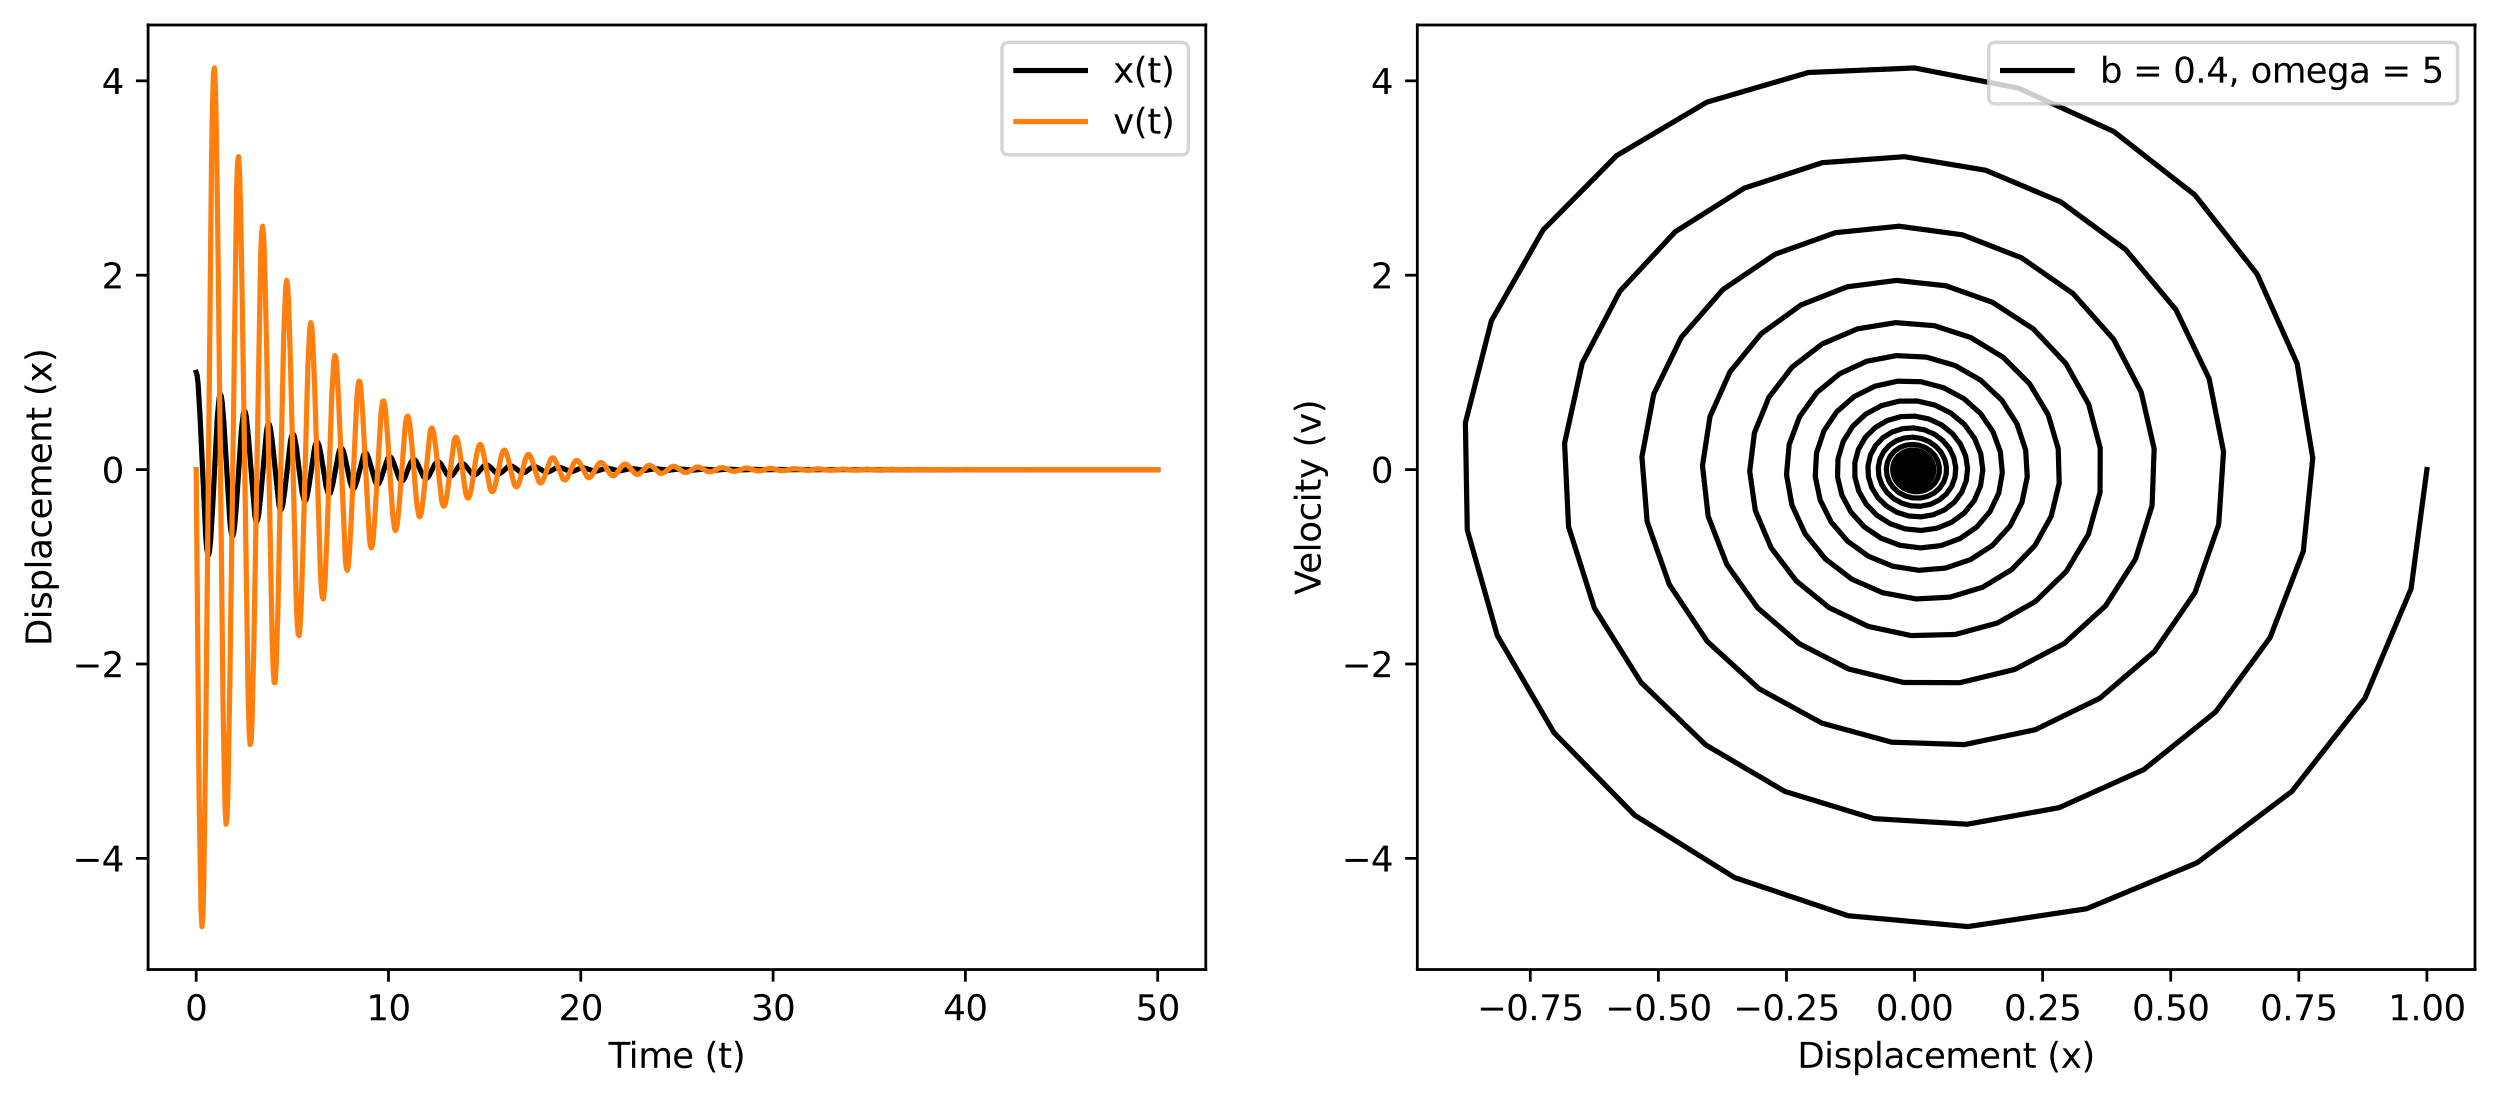 <?xml version="1.0" encoding="utf-8" standalone="no"?>
<!DOCTYPE svg PUBLIC "-//W3C//DTD SVG 1.1//EN"
  "http://www.w3.org/Graphics/SVG/1.1/DTD/svg11.dtd">
<svg xmlns:xlink="http://www.w3.org/1999/xlink" width="719.42pt" height="316.556pt" viewBox="0 0 719.42 316.556" xmlns="http://www.w3.org/2000/svg" version="1.1">
 <defs>
  <style type="text/css">*{stroke-linejoin: round; stroke-linecap: butt}</style>
 </defs>
 <g id="figure_1">
  <g id="patch_1">
   <path d="M 0 316.556 
L 719.42 316.556 
L 719.42 0 
L 0 0 
z
" style="fill: #ffffff"/>
  </g>
  <g id="axes_1">
   <g id="patch_2">
    <path d="M 42.62 279 
L 346.984 279 
L 346.984 7.2 
L 42.62 7.2 
z
" style="fill: #ffffff"/>
   </g>
   <g id="matplotlib.axis_1">
    <g id="xtick_1">
     <g id="line2d_1">
      <defs>
       <path id="m97c2fcfe4a" d="M 0 0 
L 0 3.5 
" style="stroke: #000000; stroke-width: 0.8"/>
      </defs>
      <g>
       <use xlink:href="#m97c2fcfe4a" x="56.455" y="279" style="stroke: #000000; stroke-width: 0.8"/>
      </g>
     </g>
     <g id="text_1">
      <!-- 0 -->
      <g transform="translate(53.274 293.598)scale(0.1 -0.1)">
       <defs>
        <path id="DejaVuSans-30" d="M 2034 4250 
Q 1547 4250 1301 3770 
Q 1056 3291 1056 2328 
Q 1056 1369 1301 889 
Q 1547 409 2034 409 
Q 2525 409 2770 889 
Q 3016 1369 3016 2328 
Q 3016 3291 2770 3770 
Q 2525 4250 2034 4250 
z
M 2034 4750 
Q 2819 4750 3233 4129 
Q 3647 3509 3647 2328 
Q 3647 1150 3233 529 
Q 2819 -91 2034 -91 
Q 1250 -91 836 529 
Q 422 1150 422 2328 
Q 422 3509 836 4129 
Q 1250 4750 2034 4750 
z
" transform="scale(0.016)"/>
       </defs>
       <use xlink:href="#DejaVuSans-30"/>
      </g>
     </g>
    </g>
    <g id="xtick_2">
     <g id="line2d_2">
      <g>
       <use xlink:href="#m97c2fcfe4a" x="111.794" y="279" style="stroke: #000000; stroke-width: 0.8"/>
      </g>
     </g>
     <g id="text_2">
      <!-- 10 -->
      <g transform="translate(105.431 293.598)scale(0.1 -0.1)">
       <defs>
        <path id="DejaVuSans-31" d="M 794 531 
L 1825 531 
L 1825 4091 
L 703 3866 
L 703 4441 
L 1819 4666 
L 2450 4666 
L 2450 531 
L 3481 531 
L 3481 0 
L 794 0 
L 794 531 
z
" transform="scale(0.016)"/>
       </defs>
       <use xlink:href="#DejaVuSans-31"/>
       <use xlink:href="#DejaVuSans-30" x="63.623"/>
      </g>
     </g>
    </g>
    <g id="xtick_3">
     <g id="line2d_3">
      <g>
       <use xlink:href="#m97c2fcfe4a" x="167.133" y="279" style="stroke: #000000; stroke-width: 0.8"/>
      </g>
     </g>
     <g id="text_3">
      <!-- 20 -->
      <g transform="translate(160.77 293.598)scale(0.1 -0.1)">
       <defs>
        <path id="DejaVuSans-32" d="M 1228 531 
L 3431 531 
L 3431 0 
L 469 0 
L 469 531 
Q 828 903 1448 1529 
Q 2069 2156 2228 2338 
Q 2531 2678 2651 2914 
Q 2772 3150 2772 3378 
Q 2772 3750 2511 3984 
Q 2250 4219 1831 4219 
Q 1534 4219 1204 4116 
Q 875 4013 500 3803 
L 500 4441 
Q 881 4594 1212 4672 
Q 1544 4750 1819 4750 
Q 2544 4750 2975 4387 
Q 3406 4025 3406 3419 
Q 3406 3131 3298 2873 
Q 3191 2616 2906 2266 
Q 2828 2175 2409 1742 
Q 1991 1309 1228 531 
z
" transform="scale(0.016)"/>
       </defs>
       <use xlink:href="#DejaVuSans-32"/>
       <use xlink:href="#DejaVuSans-30" x="63.623"/>
      </g>
     </g>
    </g>
    <g id="xtick_4">
     <g id="line2d_4">
      <g>
       <use xlink:href="#m97c2fcfe4a" x="222.472" y="279" style="stroke: #000000; stroke-width: 0.8"/>
      </g>
     </g>
     <g id="text_4">
      <!-- 30 -->
      <g transform="translate(216.109 293.598)scale(0.1 -0.1)">
       <defs>
        <path id="DejaVuSans-33" d="M 2597 2516 
Q 3050 2419 3304 2112 
Q 3559 1806 3559 1356 
Q 3559 666 3084 287 
Q 2609 -91 1734 -91 
Q 1441 -91 1130 -33 
Q 819 25 488 141 
L 488 750 
Q 750 597 1062 519 
Q 1375 441 1716 441 
Q 2309 441 2620 675 
Q 2931 909 2931 1356 
Q 2931 1769 2642 2001 
Q 2353 2234 1838 2234 
L 1294 2234 
L 1294 2753 
L 1863 2753 
Q 2328 2753 2575 2939 
Q 2822 3125 2822 3475 
Q 2822 3834 2567 4026 
Q 2313 4219 1838 4219 
Q 1578 4219 1281 4162 
Q 984 4106 628 3988 
L 628 4550 
Q 988 4650 1302 4700 
Q 1616 4750 1894 4750 
Q 2613 4750 3031 4423 
Q 3450 4097 3450 3541 
Q 3450 3153 3228 2886 
Q 3006 2619 2597 2516 
z
" transform="scale(0.016)"/>
       </defs>
       <use xlink:href="#DejaVuSans-33"/>
       <use xlink:href="#DejaVuSans-30" x="63.623"/>
      </g>
     </g>
    </g>
    <g id="xtick_5">
     <g id="line2d_5">
      <g>
       <use xlink:href="#m97c2fcfe4a" x="277.81" y="279" style="stroke: #000000; stroke-width: 0.8"/>
      </g>
     </g>
     <g id="text_5">
      <!-- 40 -->
      <g transform="translate(271.448 293.598)scale(0.1 -0.1)">
       <defs>
        <path id="DejaVuSans-34" d="M 2419 4116 
L 825 1625 
L 2419 1625 
L 2419 4116 
z
M 2253 4666 
L 3047 4666 
L 3047 1625 
L 3713 1625 
L 3713 1100 
L 3047 1100 
L 3047 0 
L 2419 0 
L 2419 1100 
L 313 1100 
L 313 1709 
L 2253 4666 
z
" transform="scale(0.016)"/>
       </defs>
       <use xlink:href="#DejaVuSans-34"/>
       <use xlink:href="#DejaVuSans-30" x="63.623"/>
      </g>
     </g>
    </g>
    <g id="xtick_6">
     <g id="line2d_6">
      <g>
       <use xlink:href="#m97c2fcfe4a" x="333.149" y="279" style="stroke: #000000; stroke-width: 0.8"/>
      </g>
     </g>
     <g id="text_6">
      <!-- 50 -->
      <g transform="translate(326.787 293.598)scale(0.1 -0.1)">
       <defs>
        <path id="DejaVuSans-35" d="M 691 4666 
L 3169 4666 
L 3169 4134 
L 1269 4134 
L 1269 2991 
Q 1406 3038 1543 3061 
Q 1681 3084 1819 3084 
Q 2600 3084 3056 2656 
Q 3513 2228 3513 1497 
Q 3513 744 3044 326 
Q 2575 -91 1722 -91 
Q 1428 -91 1123 -41 
Q 819 9 494 109 
L 494 744 
Q 775 591 1075 516 
Q 1375 441 1709 441 
Q 2250 441 2565 725 
Q 2881 1009 2881 1497 
Q 2881 1984 2565 2268 
Q 2250 2553 1709 2553 
Q 1456 2553 1204 2497 
Q 953 2441 691 2322 
L 691 4666 
z
" transform="scale(0.016)"/>
       </defs>
       <use xlink:href="#DejaVuSans-35"/>
       <use xlink:href="#DejaVuSans-30" x="63.623"/>
      </g>
     </g>
    </g>
    <g id="text_7">
     <!-- Time (t) -->
     <g transform="translate(175.118 307.277)scale(0.1 -0.1)">
      <defs>
       <path id="DejaVuSans-54" d="M -19 4666 
L 3928 4666 
L 3928 4134 
L 2272 4134 
L 2272 0 
L 1638 0 
L 1638 4134 
L -19 4134 
L -19 4666 
z
" transform="scale(0.016)"/>
       <path id="DejaVuSans-69" d="M 603 3500 
L 1178 3500 
L 1178 0 
L 603 0 
L 603 3500 
z
M 603 4863 
L 1178 4863 
L 1178 4134 
L 603 4134 
L 603 4863 
z
" transform="scale(0.016)"/>
       <path id="DejaVuSans-6d" d="M 3328 2828 
Q 3544 3216 3844 3400 
Q 4144 3584 4550 3584 
Q 5097 3584 5394 3201 
Q 5691 2819 5691 2113 
L 5691 0 
L 5113 0 
L 5113 2094 
Q 5113 2597 4934 2840 
Q 4756 3084 4391 3084 
Q 3944 3084 3684 2787 
Q 3425 2491 3425 1978 
L 3425 0 
L 2847 0 
L 2847 2094 
Q 2847 2600 2669 2842 
Q 2491 3084 2119 3084 
Q 1678 3084 1418 2786 
Q 1159 2488 1159 1978 
L 1159 0 
L 581 0 
L 581 3500 
L 1159 3500 
L 1159 2956 
Q 1356 3278 1631 3431 
Q 1906 3584 2284 3584 
Q 2666 3584 2933 3390 
Q 3200 3197 3328 2828 
z
" transform="scale(0.016)"/>
       <path id="DejaVuSans-65" d="M 3597 1894 
L 3597 1613 
L 953 1613 
Q 991 1019 1311 708 
Q 1631 397 2203 397 
Q 2534 397 2845 478 
Q 3156 559 3463 722 
L 3463 178 
Q 3153 47 2828 -22 
Q 2503 -91 2169 -91 
Q 1331 -91 842 396 
Q 353 884 353 1716 
Q 353 2575 817 3079 
Q 1281 3584 2069 3584 
Q 2775 3584 3186 3129 
Q 3597 2675 3597 1894 
z
M 3022 2063 
Q 3016 2534 2758 2815 
Q 2500 3097 2075 3097 
Q 1594 3097 1305 2825 
Q 1016 2553 972 2059 
L 3022 2063 
z
" transform="scale(0.016)"/>
       <path id="DejaVuSans-20" transform="scale(0.016)"/>
       <path id="DejaVuSans-28" d="M 1984 4856 
Q 1566 4138 1362 3434 
Q 1159 2731 1159 2009 
Q 1159 1288 1364 580 
Q 1569 -128 1984 -844 
L 1484 -844 
Q 1016 -109 783 600 
Q 550 1309 550 2009 
Q 550 2706 781 3412 
Q 1013 4119 1484 4856 
L 1984 4856 
z
" transform="scale(0.016)"/>
       <path id="DejaVuSans-74" d="M 1172 4494 
L 1172 3500 
L 2356 3500 
L 2356 3053 
L 1172 3053 
L 1172 1153 
Q 1172 725 1289 603 
Q 1406 481 1766 481 
L 2356 481 
L 2356 0 
L 1766 0 
Q 1100 0 847 248 
Q 594 497 594 1153 
L 594 3053 
L 172 3053 
L 172 3500 
L 594 3500 
L 594 4494 
L 1172 4494 
z
" transform="scale(0.016)"/>
       <path id="DejaVuSans-29" d="M 513 4856 
L 1013 4856 
Q 1481 4119 1714 3412 
Q 1947 2706 1947 2009 
Q 1947 1309 1714 600 
Q 1481 -109 1013 -844 
L 513 -844 
Q 928 -128 1133 580 
Q 1338 1288 1338 2009 
Q 1338 2731 1133 3434 
Q 928 4138 513 4856 
z
" transform="scale(0.016)"/>
      </defs>
      <use xlink:href="#DejaVuSans-54"/>
      <use xlink:href="#DejaVuSans-69" x="57.959"/>
      <use xlink:href="#DejaVuSans-6d" x="85.742"/>
      <use xlink:href="#DejaVuSans-65" x="183.154"/>
      <use xlink:href="#DejaVuSans-20" x="244.678"/>
      <use xlink:href="#DejaVuSans-28" x="276.465"/>
      <use xlink:href="#DejaVuSans-74" x="315.479"/>
      <use xlink:href="#DejaVuSans-29" x="354.688"/>
     </g>
    </g>
   </g>
   <g id="matplotlib.axis_2">
    <g id="ytick_1">
     <g id="line2d_7">
      <defs>
       <path id="m15507e1aa0" d="M 0 0 
L -3.5 0 
" style="stroke: #000000; stroke-width: 0.8"/>
      </defs>
      <g>
       <use xlink:href="#m15507e1aa0" x="42.62" y="247.008" style="stroke: #000000; stroke-width: 0.8"/>
      </g>
     </g>
     <g id="text_8">
      <!-- −4 -->
      <g transform="translate(20.878 250.808)scale(0.1 -0.1)">
       <defs>
        <path id="DejaVuSans-2212" d="M 678 2272 
L 4684 2272 
L 4684 1741 
L 678 1741 
L 678 2272 
z
" transform="scale(0.016)"/>
       </defs>
       <use xlink:href="#DejaVuSans-2212"/>
       <use xlink:href="#DejaVuSans-34" x="83.789"/>
      </g>
     </g>
    </g>
    <g id="ytick_2">
     <g id="line2d_8">
      <g>
       <use xlink:href="#m15507e1aa0" x="42.62" y="191.072" style="stroke: #000000; stroke-width: 0.8"/>
      </g>
     </g>
     <g id="text_9">
      <!-- −2 -->
      <g transform="translate(20.878 194.871)scale(0.1 -0.1)">
       <use xlink:href="#DejaVuSans-2212"/>
       <use xlink:href="#DejaVuSans-32" x="83.789"/>
      </g>
     </g>
    </g>
    <g id="ytick_3">
     <g id="line2d_9">
      <g>
       <use xlink:href="#m15507e1aa0" x="42.62" y="135.135" style="stroke: #000000; stroke-width: 0.8"/>
      </g>
     </g>
     <g id="text_10">
      <!-- 0 -->
      <g transform="translate(29.258 138.934)scale(0.1 -0.1)">
       <use xlink:href="#DejaVuSans-30"/>
      </g>
     </g>
    </g>
    <g id="ytick_4">
     <g id="line2d_10">
      <g>
       <use xlink:href="#m15507e1aa0" x="42.62" y="79.198" style="stroke: #000000; stroke-width: 0.8"/>
      </g>
     </g>
     <g id="text_11">
      <!-- 2 -->
      <g transform="translate(29.258 82.997)scale(0.1 -0.1)">
       <use xlink:href="#DejaVuSans-32"/>
      </g>
     </g>
    </g>
    <g id="ytick_5">
     <g id="line2d_11">
      <g>
       <use xlink:href="#m15507e1aa0" x="42.62" y="23.261" style="stroke: #000000; stroke-width: 0.8"/>
      </g>
     </g>
     <g id="text_12">
      <!-- 4 -->
      <g transform="translate(29.258 27.06)scale(0.1 -0.1)">
       <use xlink:href="#DejaVuSans-34"/>
      </g>
     </g>
    </g>
    <g id="text_13">
     <!-- Displacement (x) -->
     <g transform="translate(14.798 185.923)rotate(-90)scale(0.1 -0.1)">
      <defs>
       <path id="DejaVuSans-44" d="M 1259 4147 
L 1259 519 
L 2022 519 
Q 2988 519 3436 956 
Q 3884 1394 3884 2338 
Q 3884 3275 3436 3711 
Q 2988 4147 2022 4147 
L 1259 4147 
z
M 628 4666 
L 1925 4666 
Q 3281 4666 3915 4102 
Q 4550 3538 4550 2338 
Q 4550 1131 3912 565 
Q 3275 0 1925 0 
L 628 0 
L 628 4666 
z
" transform="scale(0.016)"/>
       <path id="DejaVuSans-73" d="M 2834 3397 
L 2834 2853 
Q 2591 2978 2328 3040 
Q 2066 3103 1784 3103 
Q 1356 3103 1142 2972 
Q 928 2841 928 2578 
Q 928 2378 1081 2264 
Q 1234 2150 1697 2047 
L 1894 2003 
Q 2506 1872 2764 1633 
Q 3022 1394 3022 966 
Q 3022 478 2636 193 
Q 2250 -91 1575 -91 
Q 1294 -91 989 -36 
Q 684 19 347 128 
L 347 722 
Q 666 556 975 473 
Q 1284 391 1588 391 
Q 1994 391 2212 530 
Q 2431 669 2431 922 
Q 2431 1156 2273 1281 
Q 2116 1406 1581 1522 
L 1381 1569 
Q 847 1681 609 1914 
Q 372 2147 372 2553 
Q 372 3047 722 3315 
Q 1072 3584 1716 3584 
Q 2034 3584 2315 3537 
Q 2597 3491 2834 3397 
z
" transform="scale(0.016)"/>
       <path id="DejaVuSans-70" d="M 1159 525 
L 1159 -1331 
L 581 -1331 
L 581 3500 
L 1159 3500 
L 1159 2969 
Q 1341 3281 1617 3432 
Q 1894 3584 2278 3584 
Q 2916 3584 3314 3078 
Q 3713 2572 3713 1747 
Q 3713 922 3314 415 
Q 2916 -91 2278 -91 
Q 1894 -91 1617 61 
Q 1341 213 1159 525 
z
M 3116 1747 
Q 3116 2381 2855 2742 
Q 2594 3103 2138 3103 
Q 1681 3103 1420 2742 
Q 1159 2381 1159 1747 
Q 1159 1113 1420 752 
Q 1681 391 2138 391 
Q 2594 391 2855 752 
Q 3116 1113 3116 1747 
z
" transform="scale(0.016)"/>
       <path id="DejaVuSans-6c" d="M 603 4863 
L 1178 4863 
L 1178 0 
L 603 0 
L 603 4863 
z
" transform="scale(0.016)"/>
       <path id="DejaVuSans-61" d="M 2194 1759 
Q 1497 1759 1228 1600 
Q 959 1441 959 1056 
Q 959 750 1161 570 
Q 1363 391 1709 391 
Q 2188 391 2477 730 
Q 2766 1069 2766 1631 
L 2766 1759 
L 2194 1759 
z
M 3341 1997 
L 3341 0 
L 2766 0 
L 2766 531 
Q 2569 213 2275 61 
Q 1981 -91 1556 -91 
Q 1019 -91 701 211 
Q 384 513 384 1019 
Q 384 1609 779 1909 
Q 1175 2209 1959 2209 
L 2766 2209 
L 2766 2266 
Q 2766 2663 2505 2880 
Q 2244 3097 1772 3097 
Q 1472 3097 1187 3025 
Q 903 2953 641 2809 
L 641 3341 
Q 956 3463 1253 3523 
Q 1550 3584 1831 3584 
Q 2591 3584 2966 3190 
Q 3341 2797 3341 1997 
z
" transform="scale(0.016)"/>
       <path id="DejaVuSans-63" d="M 3122 3366 
L 3122 2828 
Q 2878 2963 2633 3030 
Q 2388 3097 2138 3097 
Q 1578 3097 1268 2742 
Q 959 2388 959 1747 
Q 959 1106 1268 751 
Q 1578 397 2138 397 
Q 2388 397 2633 464 
Q 2878 531 3122 666 
L 3122 134 
Q 2881 22 2623 -34 
Q 2366 -91 2075 -91 
Q 1284 -91 818 406 
Q 353 903 353 1747 
Q 353 2603 823 3093 
Q 1294 3584 2113 3584 
Q 2378 3584 2631 3529 
Q 2884 3475 3122 3366 
z
" transform="scale(0.016)"/>
       <path id="DejaVuSans-6e" d="M 3513 2113 
L 3513 0 
L 2938 0 
L 2938 2094 
Q 2938 2591 2744 2837 
Q 2550 3084 2163 3084 
Q 1697 3084 1428 2787 
Q 1159 2491 1159 1978 
L 1159 0 
L 581 0 
L 581 3500 
L 1159 3500 
L 1159 2956 
Q 1366 3272 1645 3428 
Q 1925 3584 2291 3584 
Q 2894 3584 3203 3211 
Q 3513 2838 3513 2113 
z
" transform="scale(0.016)"/>
       <path id="DejaVuSans-78" d="M 3513 3500 
L 2247 1797 
L 3578 0 
L 2900 0 
L 1881 1375 
L 863 0 
L 184 0 
L 1544 1831 
L 300 3500 
L 978 3500 
L 1906 2253 
L 2834 3500 
L 3513 3500 
z
" transform="scale(0.016)"/>
      </defs>
      <use xlink:href="#DejaVuSans-44"/>
      <use xlink:href="#DejaVuSans-69" x="77.002"/>
      <use xlink:href="#DejaVuSans-73" x="104.785"/>
      <use xlink:href="#DejaVuSans-70" x="156.885"/>
      <use xlink:href="#DejaVuSans-6c" x="220.361"/>
      <use xlink:href="#DejaVuSans-61" x="248.145"/>
      <use xlink:href="#DejaVuSans-63" x="309.424"/>
      <use xlink:href="#DejaVuSans-65" x="364.404"/>
      <use xlink:href="#DejaVuSans-6d" x="425.928"/>
      <use xlink:href="#DejaVuSans-65" x="523.34"/>
      <use xlink:href="#DejaVuSans-6e" x="584.863"/>
      <use xlink:href="#DejaVuSans-74" x="648.242"/>
      <use xlink:href="#DejaVuSans-20" x="687.451"/>
      <use xlink:href="#DejaVuSans-28" x="719.238"/>
      <use xlink:href="#DejaVuSans-78" x="758.252"/>
      <use xlink:href="#DejaVuSans-29" x="817.432"/>
     </g>
    </g>
   </g>
   <g id="line2d_12">
    <path d="M 56.455 107.166 
L 56.732 108.032 
L 57.009 110.551 
L 57.563 119.717 
L 59.225 154.818 
L 59.502 157.915 
L 59.779 159.552 
L 60.056 159.655 
L 60.333 158.234 
L 60.61 155.41 
L 61.164 146.465 
L 62.548 119.831 
L 63.102 114.247 
L 63.379 113.397 
L 63.656 113.913 
L 63.933 115.727 
L 64.487 122.621 
L 66.149 150.069 
L 66.426 152.613 
L 66.703 154.023 
L 66.98 154.239 
L 67.257 153.278 
L 67.534 151.217 
L 68.088 144.432 
L 69.473 123.615 
L 70.027 119.055 
L 70.304 118.268 
L 70.581 118.533 
L 70.858 119.824 
L 71.411 125.011 
L 73.35 148.522 
L 73.627 149.733 
L 73.904 150.018 
L 74.181 149.373 
L 74.458 147.864 
L 75.012 142.741 
L 76.674 124.267 
L 76.951 122.762 
L 77.228 122.055 
L 77.505 122.169 
L 77.782 123.076 
L 78.336 126.958 
L 80.275 145.381 
L 80.552 146.402 
L 80.828 146.712 
L 81.105 146.302 
L 81.382 145.207 
L 81.936 141.334 
L 83.598 126.869 
L 83.875 125.631 
L 84.152 125 
L 84.429 125.009 
L 84.706 125.646 
L 85.26 128.548 
L 86.091 135.317 
L 86.922 141.594 
L 87.476 143.828 
L 87.753 144.134 
L 88.03 143.878 
L 88.307 143.091 
L 88.861 140.174 
L 90.522 128.855 
L 90.799 127.839 
L 91.076 127.293 
L 91.353 127.239 
L 91.63 127.673 
L 91.907 128.562 
L 92.461 131.417 
L 93.846 140.004 
L 94.4 141.831 
L 94.677 142.125 
L 94.954 141.979 
L 95.231 141.412 
L 95.785 139.22 
L 97.447 130.374 
L 97.724 129.54 
L 98.001 129.069 
L 98.278 128.983 
L 98.555 129.278 
L 98.832 129.927 
L 99.386 132.087 
L 100.77 138.796 
L 101.324 140.29 
L 101.601 140.556 
L 101.878 140.485 
L 102.155 140.085 
L 102.709 138.437 
L 104.648 130.851 
L 104.925 130.45 
L 105.202 130.345 
L 105.479 130.538 
L 105.756 131.013 
L 106.31 132.645 
L 107.972 138.604 
L 108.249 139.099 
L 108.526 139.339 
L 108.803 139.314 
L 109.08 139.031 
L 109.633 137.8 
L 111.572 131.857 
L 111.849 131.519 
L 112.126 131.41 
L 112.403 131.533 
L 112.68 131.875 
L 113.234 133.108 
L 114.896 137.773 
L 115.45 138.39 
L 115.727 138.396 
L 116.004 138.201 
L 116.558 137.28 
L 117.666 134.355 
L 118.22 133.079 
L 118.774 132.347 
L 119.051 132.239 
L 119.327 132.314 
L 119.604 132.562 
L 120.158 133.488 
L 121.82 137.137 
L 122.374 137.654 
L 122.651 137.677 
L 122.928 137.543 
L 123.482 136.859 
L 124.313 135.187 
L 125.144 133.586 
L 125.698 132.988 
L 125.975 132.888 
L 126.252 132.928 
L 126.806 133.403 
L 127.637 134.792 
L 128.468 136.279 
L 129.021 136.925 
L 129.575 137.116 
L 130.129 136.821 
L 130.683 136.133 
L 132.345 133.679 
L 132.899 133.391 
L 133.453 133.535 
L 134.007 134.057 
L 135.946 136.505 
L 136.5 136.676 
L 137.054 136.469 
L 137.608 135.949 
L 139.269 134.027 
L 139.823 133.784 
L 140.377 133.875 
L 140.931 134.266 
L 142.87 136.183 
L 143.424 136.333 
L 143.978 136.189 
L 144.532 135.797 
L 146.194 134.293 
L 146.748 134.089 
L 147.302 134.144 
L 147.856 134.436 
L 150.071 136.029 
L 150.625 136.044 
L 151.179 135.84 
L 152.287 135.041 
L 153.118 134.496 
L 153.672 134.326 
L 154.226 134.357 
L 155.057 134.735 
L 156.719 135.745 
L 157.273 135.857 
L 157.826 135.791 
L 158.657 135.418 
L 160.042 134.651 
L 160.873 134.497 
L 161.704 134.685 
L 164.197 135.695 
L 165.028 135.582 
L 166.136 135.11 
L 167.243 134.696 
L 168.074 134.656 
L 168.905 134.868 
L 170.844 135.542 
L 171.675 135.542 
L 172.783 135.23 
L 174.168 134.8 
L 174.999 134.76 
L 176.107 135.001 
L 177.768 135.447 
L 178.599 135.454 
L 179.707 135.218 
L 181.369 134.848 
L 182.477 134.906 
L 185.524 135.386 
L 186.908 135.145 
L 188.293 134.914 
L 189.401 134.952 
L 192.448 135.332 
L 194.11 135.101 
L 195.495 134.955 
L 196.879 135.057 
L 199.095 135.294 
L 200.48 135.187 
L 202.696 134.995 
L 204.358 135.136 
L 206.296 135.256 
L 208.512 135.069 
L 210.174 135.043 
L 214.052 135.192 
L 217.098 135.062 
L 221.253 135.165 
L 224.3 135.087 
L 228.177 135.16 
L 231.501 135.106 
L 235.101 135.155 
L 238.702 135.12 
L 242.303 135.144 
L 246.18 135.137 
L 250.058 135.124 
L 254.212 135.154 
L 269.169 135.146 
L 288.003 135.136 
L 307.945 135.133 
L 333.149 135.134 
L 333.149 135.134 
" clip-path="url(#p8d85b3ce8e)" style="fill: none; stroke: #000000; stroke-width: 1.5; stroke-linecap: square"/>
   </g>
   <g id="line2d_13">
    <path d="M 56.455 135.135 
L 57.286 227.732 
L 57.84 261.51 
L 58.117 266.645 
L 58.394 263.518 
L 58.671 252.549 
L 59.225 210.835 
L 60.887 44.775 
L 61.164 29.383 
L 61.441 20.855 
L 61.717 19.555 
L 61.994 25.369 
L 62.271 37.84 
L 62.825 78.9 
L 64.21 204.839 
L 64.764 232.42 
L 65.041 237.18 
L 65.318 235.571 
L 65.595 227.762 
L 66.149 196.375 
L 68.088 54.137 
L 68.365 46.811 
L 68.642 45.091 
L 68.919 48.995 
L 69.196 58.126 
L 69.75 89.124 
L 71.411 200.89 
L 71.688 209.992 
L 71.965 214.271 
L 72.242 213.577 
L 72.519 208.086 
L 73.073 184.596 
L 75.012 73.14 
L 75.289 66.963 
L 75.566 65.095 
L 75.843 67.575 
L 76.12 74.2 
L 76.674 97.639 
L 78.336 185.148 
L 78.613 192.637 
L 78.89 196.451 
L 79.167 196.394 
L 79.444 192.536 
L 79.998 174.978 
L 80.828 134.024 
L 81.659 96.051 
L 82.213 82.537 
L 82.49 80.69 
L 82.767 82.239 
L 83.044 87.002 
L 83.598 104.65 
L 85.26 173.129 
L 85.537 179.279 
L 85.814 182.579 
L 86.091 182.901 
L 86.368 180.275 
L 86.645 174.897 
L 87.199 157.622 
L 88.584 105.673 
L 89.138 94.62 
L 89.415 92.845 
L 89.692 93.724 
L 89.969 97.157 
L 90.522 110.425 
L 92.184 163.94 
L 92.461 168.983 
L 92.738 171.835 
L 93.015 172.354 
L 93.292 170.567 
L 93.569 166.642 
L 94.123 153.572 
L 95.508 112.983 
L 96.062 103.944 
L 96.339 102.333 
L 96.616 102.766 
L 96.893 105.186 
L 97.447 115.158 
L 99.386 161.053 
L 99.663 163.478 
L 99.939 164.115 
L 100.216 162.945 
L 100.493 160.07 
L 101.047 150.194 
L 102.709 114.143 
L 102.986 111.15 
L 103.263 109.698 
L 103.54 109.852 
L 103.817 111.563 
L 104.371 119.011 
L 106.31 154.965 
L 106.587 157.013 
L 106.864 157.667 
L 107.141 156.926 
L 107.418 154.856 
L 107.972 147.395 
L 109.633 119.171 
L 109.91 116.715 
L 110.187 115.441 
L 110.464 115.401 
L 110.741 116.585 
L 111.018 118.897 
L 111.572 126.156 
L 112.957 147.575 
L 113.511 152.003 
L 113.788 152.651 
L 114.065 152.198 
L 114.342 150.702 
L 114.896 145.094 
L 116.558 123.019 
L 116.835 120.998 
L 117.112 119.894 
L 117.389 119.755 
L 117.666 120.562 
L 117.943 122.251 
L 118.497 127.759 
L 119.881 144.503 
L 120.435 148.125 
L 120.712 148.729 
L 120.989 148.486 
L 121.266 147.42 
L 121.82 143.198 
L 123.759 124.304 
L 124.036 123.354 
L 124.313 123.15 
L 124.59 123.694 
L 124.867 124.934 
L 125.421 129.094 
L 127.083 143.942 
L 127.36 145.133 
L 127.637 145.681 
L 127.914 145.565 
L 128.191 144.812 
L 128.745 141.652 
L 130.683 126.841 
L 130.96 126.038 
L 131.237 125.811 
L 131.514 126.16 
L 131.791 127.059 
L 132.345 130.208 
L 134.007 141.837 
L 134.284 142.817 
L 134.561 143.307 
L 134.838 143.283 
L 135.115 142.753 
L 135.669 140.387 
L 136.777 133.041 
L 137.331 129.886 
L 137.885 128.115 
L 138.162 127.884 
L 138.438 128.106 
L 138.715 128.755 
L 139.269 131.125 
L 140.931 140.228 
L 141.208 141.035 
L 141.485 141.461 
L 141.762 141.489 
L 142.039 141.126 
L 142.316 140.399 
L 142.87 138.082 
L 144.255 131.176 
L 144.809 129.726 
L 145.086 129.502 
L 145.363 129.63 
L 145.64 130.098 
L 146.194 131.883 
L 147.856 138.998 
L 148.132 139.659 
L 148.409 140.029 
L 148.686 140.089 
L 148.963 139.839 
L 149.24 139.306 
L 149.794 137.554 
L 151.179 132.156 
L 151.733 130.969 
L 152.01 130.764 
L 152.287 130.832 
L 152.564 131.163 
L 153.118 132.504 
L 155.057 138.601 
L 155.334 138.916 
L 155.611 138.992 
L 155.888 138.828 
L 156.165 138.439 
L 156.719 137.112 
L 158.38 132.322 
L 158.657 131.931 
L 158.934 131.745 
L 159.211 131.772 
L 159.488 132.007 
L 160.042 133.011 
L 161.981 137.788 
L 162.258 138.055 
L 162.535 138.135 
L 162.812 138.029 
L 163.366 137.31 
L 164.197 135.396 
L 165.028 133.459 
L 165.582 132.673 
L 165.859 132.509 
L 166.136 132.51 
L 166.413 132.673 
L 166.967 133.424 
L 168.905 137.162 
L 169.459 137.467 
L 169.736 137.403 
L 170.29 136.871 
L 171.121 135.404 
L 171.952 133.882 
L 172.506 133.245 
L 172.783 133.102 
L 173.06 133.088 
L 173.614 133.43 
L 174.168 134.168 
L 175.553 136.394 
L 176.107 136.87 
L 176.661 136.909 
L 177.214 136.52 
L 178.045 135.395 
L 178.876 134.201 
L 179.43 133.686 
L 179.984 133.54 
L 180.538 133.783 
L 181.092 134.343 
L 182.754 136.315 
L 183.308 136.54 
L 183.862 136.418 
L 184.416 135.992 
L 186.355 134.025 
L 186.908 133.893 
L 187.462 134.065 
L 188.016 134.488 
L 189.678 136.033 
L 190.232 136.224 
L 190.786 136.145 
L 191.34 135.826 
L 193.279 134.286 
L 193.833 134.169 
L 194.387 134.289 
L 195.218 134.817 
L 196.602 135.818 
L 197.156 135.978 
L 197.71 135.93 
L 198.541 135.52 
L 200.203 134.486 
L 200.757 134.384 
L 201.311 134.467 
L 202.142 134.867 
L 203.527 135.653 
L 204.081 135.787 
L 204.635 135.759 
L 205.466 135.451 
L 207.127 134.64 
L 207.958 134.563 
L 208.789 134.789 
L 210.728 135.599 
L 211.559 135.625 
L 212.39 135.394 
L 214.329 134.707 
L 215.16 134.72 
L 216.267 135.053 
L 217.652 135.49 
L 218.483 135.519 
L 219.591 135.259 
L 221.253 134.805 
L 222.084 134.808 
L 223.192 135.061 
L 224.577 135.406 
L 225.407 135.436 
L 226.515 135.239 
L 228.177 134.882 
L 229.285 134.909 
L 232.609 135.35 
L 234.547 135.008 
L 235.655 134.922 
L 237.04 135.079 
L 238.979 135.322 
L 240.364 135.208 
L 242.58 134.969 
L 243.965 135.087 
L 245.903 135.28 
L 247.565 135.162 
L 249.504 135.006 
L 251.166 135.124 
L 253.105 135.247 
L 255.32 135.083 
L 256.982 135.046 
L 261.137 135.176 
L 263.906 135.065 
L 268.615 135.137 
L 271.108 135.088 
L 275.262 135.15 
L 278.309 135.105 
L 282.187 135.148 
L 285.787 135.127 
L 289.388 135.138 
L 293.265 135.141 
L 297.143 135.122 
L 304.898 135.118 
L 333.149 135.128 
L 333.149 135.128 
" clip-path="url(#p8d85b3ce8e)" style="fill: none; stroke: #ff7f0e; stroke-width: 1.5; stroke-linecap: square"/>
   </g>
   <g id="patch_3">
    <path d="M 42.62 279 
L 42.62 7.2 
" style="fill: none; stroke: #000000; stroke-width: 0.8; stroke-linejoin: miter; stroke-linecap: square"/>
   </g>
   <g id="patch_4">
    <path d="M 346.984 279 
L 346.984 7.2 
" style="fill: none; stroke: #000000; stroke-width: 0.8; stroke-linejoin: miter; stroke-linecap: square"/>
   </g>
   <g id="patch_5">
    <path d="M 42.62 279 
L 346.984 279 
" style="fill: none; stroke: #000000; stroke-width: 0.8; stroke-linejoin: miter; stroke-linecap: square"/>
   </g>
   <g id="patch_6">
    <path d="M 42.62 7.2 
L 346.984 7.2 
" style="fill: none; stroke: #000000; stroke-width: 0.8; stroke-linejoin: miter; stroke-linecap: square"/>
   </g>
   <g id="legend_1">
    <g id="patch_7">
     <path d="M 290.342 44.556 
L 339.984 44.556 
Q 341.984 44.556 341.984 42.556 
L 341.984 14.2 
Q 341.984 12.2 339.984 12.2 
L 290.342 12.2 
Q 288.342 12.2 288.342 14.2 
L 288.342 42.556 
Q 288.342 44.556 290.342 44.556 
z
" style="fill: #ffffff; opacity: 0.8; stroke: #cccccc; stroke-linejoin: miter"/>
    </g>
    <g id="line2d_14">
     <path d="M 292.342 20.298 
L 302.342 20.298 
L 312.342 20.298 
" style="fill: none; stroke: #000000; stroke-width: 1.5; stroke-linecap: square"/>
    </g>
    <g id="text_14">
     <!-- x(t) -->
     <g transform="translate(320.342 23.798)scale(0.1 -0.1)">
      <use xlink:href="#DejaVuSans-78"/>
      <use xlink:href="#DejaVuSans-28" x="59.18"/>
      <use xlink:href="#DejaVuSans-74" x="98.193"/>
      <use xlink:href="#DejaVuSans-29" x="137.402"/>
     </g>
    </g>
    <g id="line2d_15">
     <path d="M 292.342 34.977 
L 302.342 34.977 
L 312.342 34.977 
" style="fill: none; stroke: #ff7f0e; stroke-width: 1.5; stroke-linecap: square"/>
    </g>
    <g id="text_15">
     <!-- v(t) -->
     <g transform="translate(320.342 38.477)scale(0.1 -0.1)">
      <defs>
       <path id="DejaVuSans-76" d="M 191 3500 
L 800 3500 
L 1894 563 
L 2988 3500 
L 3597 3500 
L 2284 0 
L 1503 0 
L 191 3500 
z
" transform="scale(0.016)"/>
      </defs>
      <use xlink:href="#DejaVuSans-76"/>
      <use xlink:href="#DejaVuSans-28" x="59.18"/>
      <use xlink:href="#DejaVuSans-74" x="98.193"/>
      <use xlink:href="#DejaVuSans-29" x="137.402"/>
     </g>
    </g>
   </g>
  </g>
  <g id="axes_2">
   <g id="patch_8">
    <path d="M 407.857 279 
L 712.22 279 
L 712.22 7.2 
L 407.857 7.2 
z
" style="fill: #ffffff"/>
   </g>
   <g id="matplotlib.axis_3">
    <g id="xtick_7">
     <g id="line2d_16">
      <g>
       <use xlink:href="#m97c2fcfe4a" x="440.371" y="279" style="stroke: #000000; stroke-width: 0.8"/>
      </g>
     </g>
     <g id="text_16">
      <!-- −0.75 -->
      <g transform="translate(425.049 293.598)scale(0.1 -0.1)">
       <defs>
        <path id="DejaVuSans-2e" d="M 684 794 
L 1344 794 
L 1344 0 
L 684 0 
L 684 794 
z
" transform="scale(0.016)"/>
        <path id="DejaVuSans-37" d="M 525 4666 
L 3525 4666 
L 3525 4397 
L 1831 0 
L 1172 0 
L 2766 4134 
L 525 4134 
L 525 4666 
z
" transform="scale(0.016)"/>
       </defs>
       <use xlink:href="#DejaVuSans-2212"/>
       <use xlink:href="#DejaVuSans-30" x="83.789"/>
       <use xlink:href="#DejaVuSans-2e" x="147.412"/>
       <use xlink:href="#DejaVuSans-37" x="179.199"/>
       <use xlink:href="#DejaVuSans-35" x="242.822"/>
      </g>
     </g>
    </g>
    <g id="xtick_8">
     <g id="line2d_17">
      <g>
       <use xlink:href="#m97c2fcfe4a" x="477.23" y="279" style="stroke: #000000; stroke-width: 0.8"/>
      </g>
     </g>
     <g id="text_17">
      <!-- −0.50 -->
      <g transform="translate(461.908 293.598)scale(0.1 -0.1)">
       <use xlink:href="#DejaVuSans-2212"/>
       <use xlink:href="#DejaVuSans-30" x="83.789"/>
       <use xlink:href="#DejaVuSans-2e" x="147.412"/>
       <use xlink:href="#DejaVuSans-35" x="179.199"/>
       <use xlink:href="#DejaVuSans-30" x="242.822"/>
      </g>
     </g>
    </g>
    <g id="xtick_9">
     <g id="line2d_18">
      <g>
       <use xlink:href="#m97c2fcfe4a" x="514.09" y="279" style="stroke: #000000; stroke-width: 0.8"/>
      </g>
     </g>
     <g id="text_18">
      <!-- −0.25 -->
      <g transform="translate(498.767 293.598)scale(0.1 -0.1)">
       <use xlink:href="#DejaVuSans-2212"/>
       <use xlink:href="#DejaVuSans-30" x="83.789"/>
       <use xlink:href="#DejaVuSans-2e" x="147.412"/>
       <use xlink:href="#DejaVuSans-32" x="179.199"/>
       <use xlink:href="#DejaVuSans-35" x="242.822"/>
      </g>
     </g>
    </g>
    <g id="xtick_10">
     <g id="line2d_19">
      <g>
       <use xlink:href="#m97c2fcfe4a" x="550.949" y="279" style="stroke: #000000; stroke-width: 0.8"/>
      </g>
     </g>
     <g id="text_19">
      <!-- 0.00 -->
      <g transform="translate(539.816 293.598)scale(0.1 -0.1)">
       <use xlink:href="#DejaVuSans-30"/>
       <use xlink:href="#DejaVuSans-2e" x="63.623"/>
       <use xlink:href="#DejaVuSans-30" x="95.41"/>
       <use xlink:href="#DejaVuSans-30" x="159.033"/>
      </g>
     </g>
    </g>
    <g id="xtick_11">
     <g id="line2d_20">
      <g>
       <use xlink:href="#m97c2fcfe4a" x="587.808" y="279" style="stroke: #000000; stroke-width: 0.8"/>
      </g>
     </g>
     <g id="text_20">
      <!-- 0.25 -->
      <g transform="translate(576.675 293.598)scale(0.1 -0.1)">
       <use xlink:href="#DejaVuSans-30"/>
       <use xlink:href="#DejaVuSans-2e" x="63.623"/>
       <use xlink:href="#DejaVuSans-32" x="95.41"/>
       <use xlink:href="#DejaVuSans-35" x="159.033"/>
      </g>
     </g>
    </g>
    <g id="xtick_12">
     <g id="line2d_21">
      <g>
       <use xlink:href="#m97c2fcfe4a" x="624.667" y="279" style="stroke: #000000; stroke-width: 0.8"/>
      </g>
     </g>
     <g id="text_21">
      <!-- 0.50 -->
      <g transform="translate(613.534 293.598)scale(0.1 -0.1)">
       <use xlink:href="#DejaVuSans-30"/>
       <use xlink:href="#DejaVuSans-2e" x="63.623"/>
       <use xlink:href="#DejaVuSans-35" x="95.41"/>
       <use xlink:href="#DejaVuSans-30" x="159.033"/>
      </g>
     </g>
    </g>
    <g id="xtick_13">
     <g id="line2d_22">
      <g>
       <use xlink:href="#m97c2fcfe4a" x="661.526" y="279" style="stroke: #000000; stroke-width: 0.8"/>
      </g>
     </g>
     <g id="text_22">
      <!-- 0.75 -->
      <g transform="translate(650.394 293.598)scale(0.1 -0.1)">
       <use xlink:href="#DejaVuSans-30"/>
       <use xlink:href="#DejaVuSans-2e" x="63.623"/>
       <use xlink:href="#DejaVuSans-37" x="95.41"/>
       <use xlink:href="#DejaVuSans-35" x="159.033"/>
      </g>
     </g>
    </g>
    <g id="xtick_14">
     <g id="line2d_23">
      <g>
       <use xlink:href="#m97c2fcfe4a" x="698.386" y="279" style="stroke: #000000; stroke-width: 0.8"/>
      </g>
     </g>
     <g id="text_23">
      <!-- 1.00 -->
      <g transform="translate(687.253 293.598)scale(0.1 -0.1)">
       <use xlink:href="#DejaVuSans-31"/>
       <use xlink:href="#DejaVuSans-2e" x="63.623"/>
       <use xlink:href="#DejaVuSans-30" x="95.41"/>
       <use xlink:href="#DejaVuSans-30" x="159.033"/>
      </g>
     </g>
    </g>
    <g id="text_24">
     <!-- Displacement (x) -->
     <g transform="translate(517.216 307.277)scale(0.1 -0.1)">
      <use xlink:href="#DejaVuSans-44"/>
      <use xlink:href="#DejaVuSans-69" x="77.002"/>
      <use xlink:href="#DejaVuSans-73" x="104.785"/>
      <use xlink:href="#DejaVuSans-70" x="156.885"/>
      <use xlink:href="#DejaVuSans-6c" x="220.361"/>
      <use xlink:href="#DejaVuSans-61" x="248.145"/>
      <use xlink:href="#DejaVuSans-63" x="309.424"/>
      <use xlink:href="#DejaVuSans-65" x="364.404"/>
      <use xlink:href="#DejaVuSans-6d" x="425.928"/>
      <use xlink:href="#DejaVuSans-65" x="523.34"/>
      <use xlink:href="#DejaVuSans-6e" x="584.863"/>
      <use xlink:href="#DejaVuSans-74" x="648.242"/>
      <use xlink:href="#DejaVuSans-20" x="687.451"/>
      <use xlink:href="#DejaVuSans-28" x="719.238"/>
      <use xlink:href="#DejaVuSans-78" x="758.252"/>
      <use xlink:href="#DejaVuSans-29" x="817.432"/>
     </g>
    </g>
   </g>
   <g id="matplotlib.axis_4">
    <g id="ytick_6">
     <g id="line2d_24">
      <g>
       <use xlink:href="#m15507e1aa0" x="407.857" y="247.008" style="stroke: #000000; stroke-width: 0.8"/>
      </g>
     </g>
     <g id="text_25">
      <!-- −4 -->
      <g transform="translate(386.114 250.808)scale(0.1 -0.1)">
       <use xlink:href="#DejaVuSans-2212"/>
       <use xlink:href="#DejaVuSans-34" x="83.789"/>
      </g>
     </g>
    </g>
    <g id="ytick_7">
     <g id="line2d_25">
      <g>
       <use xlink:href="#m15507e1aa0" x="407.857" y="191.072" style="stroke: #000000; stroke-width: 0.8"/>
      </g>
     </g>
     <g id="text_26">
      <!-- −2 -->
      <g transform="translate(386.114 194.871)scale(0.1 -0.1)">
       <use xlink:href="#DejaVuSans-2212"/>
       <use xlink:href="#DejaVuSans-32" x="83.789"/>
      </g>
     </g>
    </g>
    <g id="ytick_8">
     <g id="line2d_26">
      <g>
       <use xlink:href="#m15507e1aa0" x="407.857" y="135.135" style="stroke: #000000; stroke-width: 0.8"/>
      </g>
     </g>
     <g id="text_27">
      <!-- 0 -->
      <g transform="translate(394.494 138.934)scale(0.1 -0.1)">
       <use xlink:href="#DejaVuSans-30"/>
      </g>
     </g>
    </g>
    <g id="ytick_9">
     <g id="line2d_27">
      <g>
       <use xlink:href="#m15507e1aa0" x="407.857" y="79.198" style="stroke: #000000; stroke-width: 0.8"/>
      </g>
     </g>
     <g id="text_28">
      <!-- 2 -->
      <g transform="translate(394.494 82.997)scale(0.1 -0.1)">
       <use xlink:href="#DejaVuSans-32"/>
      </g>
     </g>
    </g>
    <g id="ytick_10">
     <g id="line2d_28">
      <g>
       <use xlink:href="#m15507e1aa0" x="407.857" y="23.261" style="stroke: #000000; stroke-width: 0.8"/>
      </g>
     </g>
     <g id="text_29">
      <!-- 4 -->
      <g transform="translate(394.494 27.06)scale(0.1 -0.1)">
       <use xlink:href="#DejaVuSans-34"/>
      </g>
     </g>
    </g>
    <g id="text_30">
     <!-- Velocity (v) -->
     <g transform="translate(380.035 171.166)rotate(-90)scale(0.1 -0.1)">
      <defs>
       <path id="DejaVuSans-56" d="M 1831 0 
L 50 4666 
L 709 4666 
L 2188 738 
L 3669 4666 
L 4325 4666 
L 2547 0 
L 1831 0 
z
" transform="scale(0.016)"/>
       <path id="DejaVuSans-6f" d="M 1959 3097 
Q 1497 3097 1228 2736 
Q 959 2375 959 1747 
Q 959 1119 1226 758 
Q 1494 397 1959 397 
Q 2419 397 2687 759 
Q 2956 1122 2956 1747 
Q 2956 2369 2687 2733 
Q 2419 3097 1959 3097 
z
M 1959 3584 
Q 2709 3584 3137 3096 
Q 3566 2609 3566 1747 
Q 3566 888 3137 398 
Q 2709 -91 1959 -91 
Q 1206 -91 779 398 
Q 353 888 353 1747 
Q 353 2609 779 3096 
Q 1206 3584 1959 3584 
z
" transform="scale(0.016)"/>
       <path id="DejaVuSans-79" d="M 2059 -325 
Q 1816 -950 1584 -1140 
Q 1353 -1331 966 -1331 
L 506 -1331 
L 506 -850 
L 844 -850 
Q 1081 -850 1212 -737 
Q 1344 -625 1503 -206 
L 1606 56 
L 191 3500 
L 800 3500 
L 1894 763 
L 2988 3500 
L 3597 3500 
L 2059 -325 
z
" transform="scale(0.016)"/>
      </defs>
      <use xlink:href="#DejaVuSans-56"/>
      <use xlink:href="#DejaVuSans-65" x="60.658"/>
      <use xlink:href="#DejaVuSans-6c" x="122.182"/>
      <use xlink:href="#DejaVuSans-6f" x="149.965"/>
      <use xlink:href="#DejaVuSans-63" x="211.146"/>
      <use xlink:href="#DejaVuSans-69" x="266.127"/>
      <use xlink:href="#DejaVuSans-74" x="293.91"/>
      <use xlink:href="#DejaVuSans-79" x="333.119"/>
      <use xlink:href="#DejaVuSans-20" x="392.299"/>
      <use xlink:href="#DejaVuSans-28" x="424.086"/>
      <use xlink:href="#DejaVuSans-76" x="463.1"/>
      <use xlink:href="#DejaVuSans-29" x="522.279"/>
     </g>
    </g>
   </g>
   <g id="line2d_29">
    <path d="M 698.386 135.135 
L 693.824 169.422 
L 680.544 200.926 
L 659.527 227.732 
L 632.222 248.295 
L 600.447 261.51 
L 566.258 266.645 
L 531.786 263.518 
L 499.18 252.549 
L 470.398 234.587 
L 447.187 210.835 
L 430.859 182.851 
L 422.233 152.495 
L 421.691 121.67 
L 429.177 92.303 
L 444.068 66.157 
L 465.215 44.775 
L 491.218 29.383 
L 520.402 20.855 
L 550.904 19.555 
L 580.808 25.369 
L 608.267 37.84 
L 631.623 56.11 
L 649.542 78.9 
L 661.057 104.681 
L 665.538 131.821 
L 662.817 158.633 
L 653.259 183.468 
L 637.607 204.839 
L 616.913 221.466 
L 592.538 232.42 
L 566.089 237.18 
L 539.231 235.571 
L 513.642 227.762 
L 490.857 214.363 
L 472.223 196.375 
L 458.809 174.975 
L 451.376 151.535 
L 450.24 127.54 
L 455.304 104.483 
L 466.17 83.784 
L 482.086 66.681 
L 501.937 54.137 
L 524.4 46.811 
L 548.047 45.091 
L 571.412 48.995 
L 593.052 58.126 
L 611.676 71.805 
L 626.165 89.124 
L 635.712 108.956 
L 639.863 130.003 
L 638.463 150.95 
L 631.661 170.493 
L 619.989 187.469 
L 604.319 200.89 
L 585.674 209.992 
L 565.25 214.271 
L 544.341 213.577 
L 524.25 208.086 
L 506.213 198.202 
L 491.309 184.596 
L 480.378 168.206 
L 473.992 150.114 
L 472.491 131.464 
L 475.89 113.407 
L 483.845 97.046 
L 495.763 83.353 
L 510.853 73.14 
L 528.13 66.963 
L 546.468 65.095 
L 564.718 67.575 
L 581.748 74.2 
L 596.543 84.471 
L 608.239 97.639 
L 616.171 112.855 
L 619.9 129.148 
L 619.3 145.492 
L 614.518 160.879 
L 605.905 174.363 
L 594.051 185.148 
L 579.774 192.637 
L 564.012 196.451 
L 547.762 196.394 
L 532.026 192.536 
L 517.768 185.223 
L 505.835 174.978 
L 496.935 162.474 
L 491.551 148.522 
L 489.92 134.024 
L 492.08 119.882 
L 497.853 106.971 
L 506.799 96.051 
L 518.27 87.75 
L 531.527 82.537 
L 545.725 80.69 
L 559.966 82.239 
L 573.374 87.002 
L 585.124 94.644 
L 594.522 104.65 
L 601.05 116.335 
L 604.375 128.943 
L 604.327 141.677 
L 600.966 153.758 
L 594.596 164.451 
L 585.67 173.129 
L 574.776 179.279 
L 562.62 182.579 
L 549.987 182.901 
L 537.665 180.275 
L 526.414 174.897 
L 516.898 167.163 
L 509.663 157.622 
L 505.12 146.887 
L 503.51 135.635 
L 504.858 124.574 
L 509.008 114.379 
L 515.666 105.673 
L 524.383 98.967 
L 534.562 94.62 
L 545.547 92.845 
L 556.643 93.724 
L 567.17 97.157 
L 576.489 102.855 
L 584.051 110.425 
L 589.411 119.371 
L 592.287 129.117 
L 592.57 139.042 
L 590.282 148.527 
L 585.596 156.991 
L 578.86 163.94 
L 570.548 168.983 
L 561.195 171.835 
L 551.391 172.354 
L 541.752 170.567 
L 532.868 166.642 
L 525.282 160.848 
L 519.437 153.572 
L 515.648 145.305 
L 514.101 136.577 
L 514.866 127.938 
L 517.856 119.912 
L 522.82 112.983 
L 529.415 107.555 
L 537.209 103.944 
L 545.702 102.333 
L 554.349 102.766 
L 562.614 105.186 
L 569.99 109.418 
L 576.046 115.158 
L 580.44 122.006 
L 582.926 129.527 
L 583.379 137.246 
L 581.823 144.684 
L 578.403 151.388 
L 573.355 156.951 
L 567.016 161.053 
L 559.815 163.478 
L 552.21 164.115 
L 544.682 162.945 
L 537.688 160.07 
L 531.65 155.722 
L 526.92 150.194 
L 523.773 143.846 
L 522.368 137.082 
L 522.745 130.332 
L 524.853 124.014 
L 528.539 118.511 
L 533.54 114.143 
L 539.506 111.15 
L 546.059 109.698 
L 552.785 109.852 
L 559.266 111.563 
L 565.108 114.687 
L 569.956 119.011 
L 573.531 124.251 
L 575.644 130.056 
L 576.2 136.059 
L 575.181 141.883 
L 572.678 147.176 
L 568.889 151.622 
L 564.073 154.965 
L 558.542 157.013 
L 552.648 157.667 
L 546.767 156.926 
L 541.261 154.856 
L 536.466 151.604 
L 532.66 147.395 
L 530.052 142.52 
L 528.785 137.288 
L 528.919 132.026 
L 530.41 127.058 
L 533.132 122.686 
L 536.899 119.171 
L 541.463 116.715 
L 546.521 115.441 
L 551.752 115.401 
L 556.827 116.585 
L 561.438 118.897 
L 565.313 122.16 
L 568.227 126.156 
L 570.012 130.627 
L 570.582 135.29 
L 569.936 139.851 
L 568.134 144.031 
L 565.3 147.575 
L 561.634 150.281 
L 557.387 152.003 
L 552.828 152.651 
L 548.242 152.198 
L 543.914 150.702 
L 540.104 148.279 
L 537.041 145.094 
L 534.9 141.354 
L 533.79 137.305 
L 533.754 133.202 
L 534.785 129.303 
L 536.799 125.84 
L 539.642 123.019 
L 543.124 120.998 
L 547.019 119.894 
L 551.083 119.755 
L 555.057 120.562 
L 558.699 122.251 
L 561.787 124.706 
L 564.145 127.759 
L 565.646 131.202 
L 566.211 134.819 
L 565.818 138.383 
L 564.513 141.677 
L 562.403 144.503 
L 559.628 146.694 
L 556.369 148.125 
L 552.842 148.729 
L 549.267 148.486 
L 545.869 147.42 
L 542.852 145.613 
L 540.393 143.198 
L 538.632 140.336 
L 537.67 137.209 
L 537.548 134.014 
L 538.251 130.952 
L 539.723 128.209 
L 541.861 125.951 
L 544.521 124.304 
L 547.521 123.354 
L 550.672 123.15 
L 553.778 123.694 
L 556.648 124.934 
L 559.111 126.774 
L 561.02 129.094 
L 562.267 131.743 
L 562.794 134.548 
L 562.582 137.334 
L 561.654 139.928 
L 560.079 142.174 
L 557.976 143.942 
L 555.482 145.133 
L 552.758 145.681 
L 549.974 145.565 
L 547.306 144.812 
L 544.916 143.478 
L 542.947 141.652 
L 541.512 139.459 
L 540.684 137.044 
L 540.506 134.561 
L 540.98 132.162 
L 542.06 129.994 
L 543.664 128.184 
L 545.685 126.841 
L 547.993 126.038 
L 550.437 125.811 
L 552.864 126.16 
L 555.124 127.059 
L 557.081 128.442 
L 558.622 130.208 
L 559.661 132.241 
L 560.138 134.413 
L 560.038 136.588 
L 559.381 138.629 
L 558.219 140.415 
L 556.628 141.837 
L 554.717 142.817 
L 552.614 143.307 
L 550.45 143.283 
L 548.36 142.753 
L 546.47 141.763 
L 544.894 140.387 
L 543.723 138.713 
L 543.023 136.851 
L 542.825 134.921 
L 543.129 133.041 
L 543.912 131.329 
L 545.117 129.886 
L 546.655 128.794 
L 548.427 128.115 
L 550.319 127.884 
L 552.214 128.106 
L 553.993 128.755 
L 555.549 129.785 
L 556.788 131.125 
L 557.643 132.688 
L 558.07 134.369 
L 558.049 136.064 
L 557.587 137.667 
L 556.725 139.083 
L 555.526 140.228 
L 554.068 141.035 
L 552.445 141.461 
L 550.763 141.489 
L 549.125 141.126 
L 547.633 140.399 
L 546.376 139.36 
L 545.425 138.082 
L 544.832 136.648 
L 544.631 135.149 
L 544.824 133.679 
L 545.39 132.327 
L 546.287 131.176 
L 547.455 130.292 
L 548.816 129.726 
L 550.281 129.502 
L 551.758 129.63 
L 553.155 130.098 
L 554.389 130.868 
L 555.387 131.883 
L 556.09 133.079 
L 556.461 134.379 
L 556.485 135.7 
L 556.169 136.96 
L 555.536 138.082 
L 554.631 138.998 
L 553.517 139.659 
L 552.268 140.029 
L 550.962 140.089 
L 549.681 139.839 
L 548.503 139.306 
L 547.5 138.527 
L 546.73 137.554 
L 546.236 136.449 
L 546.041 135.286 
L 546.153 134.137 
L 546.56 133.073 
L 547.231 132.156 
L 548.116 131.441 
L 549.158 130.969 
L 550.29 130.764 
L 551.441 130.832 
L 552.539 131.163 
L 553.516 131.733 
L 554.315 132.504 
L 554.891 133.42 
L 555.214 134.424 
L 555.266 135.452 
L 555.049 136.439 
L 554.584 137.327 
L 553.905 138.062 
L 553.057 138.601 
L 552.095 138.916 
L 551.081 138.992 
L 550.08 138.828 
L 549.152 138.439 
L 548.354 137.853 
L 547.731 137.112 
L 547.319 136.264 
L 547.14 135.362 
L 547.2 134.465 
L 547.489 133.626 
L 547.985 132.897 
L 548.656 132.322 
L 549.455 131.931 
L 550.329 131.745 
L 551.225 131.772 
L 552.085 132.007 
L 552.859 132.43 
L 553.5 133.011 
L 553.97 133.711 
L 554.243 134.486 
L 554.309 135.286 
L 554.167 136.06 
L 553.828 136.761 
L 553.317 137.348 
L 552.672 137.788 
L 551.933 138.055 
L 551.148 138.135 
L 550.365 138.029 
L 549.635 137.747 
L 549 137.31 
L 548.498 136.746 
L 548.158 136.094 
L 547.995 135.396 
L 548.019 134.696 
L 548.224 134.037 
L 548.592 133.459 
L 549.098 132.995 
L 549.708 132.673 
L 550.384 132.509 
L 551.08 132.51 
L 551.755 132.673 
L 552.366 132.985 
L 552.877 133.424 
L 553.26 133.959 
L 553.493 134.556 
L 553.564 135.177 
L 553.471 135.783 
L 553.225 136.337 
L 552.844 136.806 
L 552.353 137.162 
L 551.785 137.386 
L 551.177 137.467 
L 550.567 137.403 
L 549.993 137.199 
L 549.489 136.871 
L 549.084 136.444 
L 548.804 135.944 
L 548.661 135.404 
L 548.662 134.858 
L 548.804 134.34 
L 549.076 133.882 
L 549.458 133.51 
L 549.925 133.245 
L 550.445 133.102 
L 550.986 133.088 
L 551.514 133.201 
L 551.997 133.43 
L 552.405 133.759 
L 552.715 134.168 
L 552.91 134.628 
L 552.981 135.11 
L 552.925 135.584 
L 552.747 136.021 
L 552.462 136.394 
L 552.09 136.683 
L 551.654 136.87 
L 551.184 136.946 
L 550.257 136.763 
L 549.533 136.196 
L 549.178 135.395 
L 549.263 134.564 
L 549.751 133.902 
L 550.507 133.564 
L 551.34 133.615 
L 552.046 134.032 
L 552.461 134.696 
L 552.494 135.44 
L 552.156 136.082 
L 551.54 136.47 
L 550.806 136.522 
L 550.135 136.237 
L 549.686 135.699 
L 549.56 135.046 
L 549.771 134.44 
L 550.259 134.025 
L 550.893 133.893 
L 551.515 134.065 
L 551.977 134.488 
L 552.173 135.05 
L 552.067 135.609 
L 551.696 136.033 
L 551.16 136.224 
L 550.594 136.145 
L 550.136 135.826 
L 549.891 135.354 
L 549.911 134.847 
L 550.179 134.429 
L 550.622 134.198 
L 551.127 134.201 
L 551.568 134.429 
L 551.844 134.817 
L 551.893 135.267 
L 551.713 135.667 
L 551.356 135.923 
L 550.916 135.98 
L 550.5 135.831 
L 550.209 135.52 
L 550.108 135.129 
L 550.212 134.754 
L 550.49 134.486 
L 550.867 134.384 
L 551.249 134.467 
L 551.544 134.707 
L 551.684 135.041 
L 551.642 135.384 
L 551.434 135.653 
L 551.118 135.787 
L 550.774 135.759 
L 550.485 135.582 
L 550.319 135.304 
L 550.312 134.996 
L 550.458 134.734 
L 550.716 134.578 
L 551.166 134.608 
L 551.476 134.911 
L 551.493 135.313 
L 551.225 135.599 
L 550.828 135.625 
L 550.518 135.394 
L 550.451 135.041 
L 550.648 134.758 
L 550.99 134.688 
L 551.292 134.855 
L 551.396 135.159 
L 551.261 135.432 
L 550.971 135.534 
L 550.686 135.421 
L 550.555 135.166 
L 550.637 134.909 
L 550.877 134.785 
L 551.141 134.851 
L 551.288 135.061 
L 551.25 135.298 
L 551.057 135.435 
L 550.752 135.364 
L 550.645 135.095 
L 550.815 134.882 
L 551.091 134.909 
L 551.22 135.134 
L 551.098 135.342 
L 550.854 135.35 
L 550.713 135.167 
L 550.791 134.969 
L 551.003 134.933 
L 551.151 135.079 
L 551.108 135.263 
L 550.88 135.305 
L 550.764 135.121 
L 550.9 134.973 
L 551.087 135.05 
L 551.076 135.231 
L 550.9 135.268 
L 550.811 135.095 
L 550.974 135.011 
L 551.074 135.154 
L 550.943 135.247 
L 550.837 135.132 
L 550.94 135.035 
L 551.047 135.147 
L 550.924 135.217 
L 550.872 135.096 
L 550.884 135.08 
L 551.01 135.09 
L 551.02 135.106 
L 550.967 135.202 
L 550.932 135.2 
L 550.888 135.106 
L 550.924 135.077 
L 551.008 135.125 
L 550.99 135.175 
L 550.905 135.162 
L 550.991 135.115 
L 550.95 135.128 
" clip-path="url(#p3c9ef28943)" style="fill: none; stroke: #000000; stroke-width: 1.5; stroke-linecap: square"/>
   </g>
   <g id="patch_9">
    <path d="M 407.857 279 
L 407.857 7.2 
" style="fill: none; stroke: #000000; stroke-width: 0.8; stroke-linejoin: miter; stroke-linecap: square"/>
   </g>
   <g id="patch_10">
    <path d="M 712.22 279 
L 712.22 7.2 
" style="fill: none; stroke: #000000; stroke-width: 0.8; stroke-linejoin: miter; stroke-linecap: square"/>
   </g>
   <g id="patch_11">
    <path d="M 407.857 279 
L 712.22 279 
" style="fill: none; stroke: #000000; stroke-width: 0.8; stroke-linejoin: miter; stroke-linecap: square"/>
   </g>
   <g id="patch_12">
    <path d="M 407.857 7.2 
L 712.22 7.2 
" style="fill: none; stroke: #000000; stroke-width: 0.8; stroke-linejoin: miter; stroke-linecap: square"/>
   </g>
   <g id="legend_2">
    <g id="patch_13">
     <path d="M 574.289 29.878 
L 705.22 29.878 
Q 707.22 29.878 707.22 27.878 
L 707.22 14.2 
Q 707.22 12.2 705.22 12.2 
L 574.289 12.2 
Q 572.289 12.2 572.289 14.2 
L 572.289 27.878 
Q 572.289 29.878 574.289 29.878 
z
" style="fill: #ffffff; opacity: 0.8; stroke: #cccccc; stroke-linejoin: miter"/>
    </g>
    <g id="line2d_30">
     <path d="M 576.289 20.298 
L 586.289 20.298 
L 596.289 20.298 
" style="fill: none; stroke: #000000; stroke-width: 1.5; stroke-linecap: square"/>
    </g>
    <g id="text_31">
     <!-- b = 0.4, omega = 5 -->
     <g transform="translate(604.289 23.798)scale(0.1 -0.1)">
      <defs>
       <path id="DejaVuSans-62" d="M 3116 1747 
Q 3116 2381 2855 2742 
Q 2594 3103 2138 3103 
Q 1681 3103 1420 2742 
Q 1159 2381 1159 1747 
Q 1159 1113 1420 752 
Q 1681 391 2138 391 
Q 2594 391 2855 752 
Q 3116 1113 3116 1747 
z
M 1159 2969 
Q 1341 3281 1617 3432 
Q 1894 3584 2278 3584 
Q 2916 3584 3314 3078 
Q 3713 2572 3713 1747 
Q 3713 922 3314 415 
Q 2916 -91 2278 -91 
Q 1894 -91 1617 61 
Q 1341 213 1159 525 
L 1159 0 
L 581 0 
L 581 4863 
L 1159 4863 
L 1159 2969 
z
" transform="scale(0.016)"/>
       <path id="DejaVuSans-3d" d="M 678 2906 
L 4684 2906 
L 4684 2381 
L 678 2381 
L 678 2906 
z
M 678 1631 
L 4684 1631 
L 4684 1100 
L 678 1100 
L 678 1631 
z
" transform="scale(0.016)"/>
       <path id="DejaVuSans-2c" d="M 750 794 
L 1409 794 
L 1409 256 
L 897 -744 
L 494 -744 
L 750 256 
L 750 794 
z
" transform="scale(0.016)"/>
       <path id="DejaVuSans-67" d="M 2906 1791 
Q 2906 2416 2648 2759 
Q 2391 3103 1925 3103 
Q 1463 3103 1205 2759 
Q 947 2416 947 1791 
Q 947 1169 1205 825 
Q 1463 481 1925 481 
Q 2391 481 2648 825 
Q 2906 1169 2906 1791 
z
M 3481 434 
Q 3481 -459 3084 -895 
Q 2688 -1331 1869 -1331 
Q 1566 -1331 1297 -1286 
Q 1028 -1241 775 -1147 
L 775 -588 
Q 1028 -725 1275 -790 
Q 1522 -856 1778 -856 
Q 2344 -856 2625 -561 
Q 2906 -266 2906 331 
L 2906 616 
Q 2728 306 2450 153 
Q 2172 0 1784 0 
Q 1141 0 747 490 
Q 353 981 353 1791 
Q 353 2603 747 3093 
Q 1141 3584 1784 3584 
Q 2172 3584 2450 3431 
Q 2728 3278 2906 2969 
L 2906 3500 
L 3481 3500 
L 3481 434 
z
" transform="scale(0.016)"/>
      </defs>
      <use xlink:href="#DejaVuSans-62"/>
      <use xlink:href="#DejaVuSans-20" x="63.477"/>
      <use xlink:href="#DejaVuSans-3d" x="95.264"/>
      <use xlink:href="#DejaVuSans-20" x="179.053"/>
      <use xlink:href="#DejaVuSans-30" x="210.84"/>
      <use xlink:href="#DejaVuSans-2e" x="274.463"/>
      <use xlink:href="#DejaVuSans-34" x="306.25"/>
      <use xlink:href="#DejaVuSans-2c" x="369.873"/>
      <use xlink:href="#DejaVuSans-20" x="401.66"/>
      <use xlink:href="#DejaVuSans-6f" x="433.447"/>
      <use xlink:href="#DejaVuSans-6d" x="494.629"/>
      <use xlink:href="#DejaVuSans-65" x="592.041"/>
      <use xlink:href="#DejaVuSans-67" x="653.564"/>
      <use xlink:href="#DejaVuSans-61" x="717.041"/>
      <use xlink:href="#DejaVuSans-20" x="778.32"/>
      <use xlink:href="#DejaVuSans-3d" x="810.107"/>
      <use xlink:href="#DejaVuSans-20" x="893.896"/>
      <use xlink:href="#DejaVuSans-35" x="925.684"/>
     </g>
    </g>
   </g>
  </g>
 </g>
 <defs>
  <clipPath id="p8d85b3ce8e">
   <rect x="42.62" y="7.2" width="304.364" height="271.8"/>
  </clipPath>
  <clipPath id="p3c9ef28943">
   <rect x="407.857" y="7.2" width="304.364" height="271.8"/>
  </clipPath>
 </defs>
</svg>
